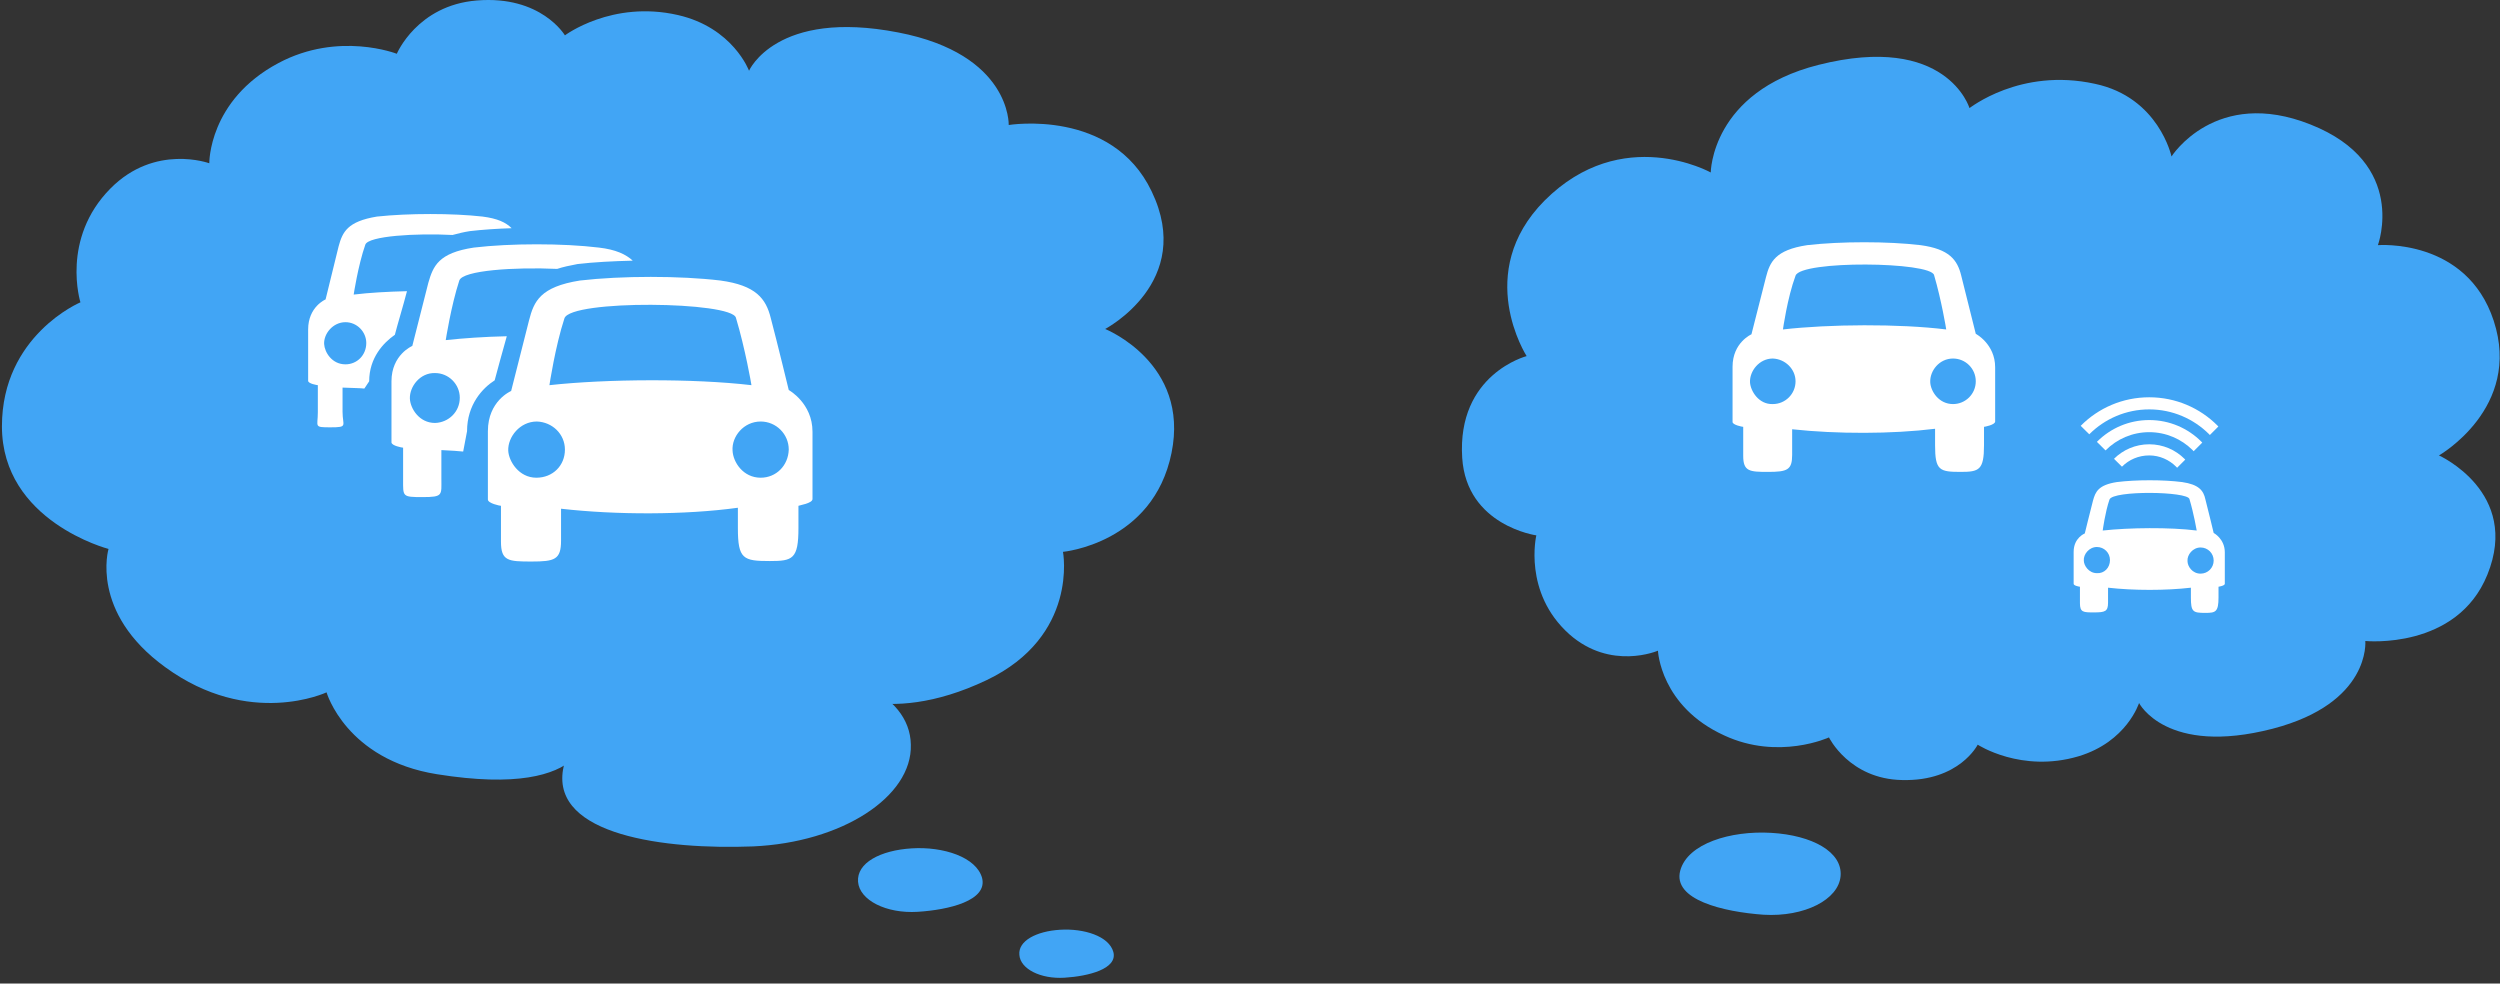 <?xml version="1.0" encoding="utf-8"?>
<!-- Generator: Adobe Illustrator 19.2.0, SVG Export Plug-In . SVG Version: 6.00 Build 0)  -->
<!DOCTYPE svg PUBLIC "-//W3C//DTD SVG 1.1//EN" "http://www.w3.org/Graphics/SVG/1.1/DTD/svg11.dtd">
<svg version="1.1" id="Layer_1" xmlns="http://www.w3.org/2000/svg" xmlns:xlink="http://www.w3.org/1999/xlink" x="0px" y="0px"
	 width="516px" height="203px" viewBox="0 0 516 203" style="enable-background:new 0 0 516 203;" xml:space="preserve">
<rect x="0" y="0" width="516" height="203" fill="#333333" stroke="none"/>
<style type="text/css">
	.st0{fill:#41A5F5;}
	.st1{fill:#FFFFFF;}
	.st2{clip-path:url(#SVGID_2_);}
	.st3{clip-path:url(#SVGID_4_);}
	.st4{clip-path:url(#SVGID_6_);}
</style>
<g>
	<path class="st0" d="M514.7,66.2c5.9,18-11.3,27.8-11.3,27.8s16.9,7.6,10,24.6c-6.3,15.6-25.2,13.7-25.2,13.7s1.2,12.8-19.1,18.1
		c-22,5.7-27.6-5.3-27.6-5.3s-2.5,8-12.5,11c-11.8,3.5-20.8-2.4-20.8-2.4s-3.8,7.6-15.6,7.3c-10.9-0.2-15.1-8.8-15.1-8.8
		s-10.4,4.8-21.6-0.4c-13.2-6-13.7-17.5-13.7-17.5s-9.7,4.2-18.3-3.4c-9.6-8.6-6.8-20.4-6.8-20.4s-14.4-2-15.3-16
		c-1.1-17.3,13.3-21,13.3-21s-11.1-17.2,3.7-32.1c16-16,34.3-5.8,34.3-5.8s0.1-16.6,22.2-22.2c26.5-6.7,31.2,8.9,31.2,8.9
		c0,0.1,10.4-8.4,25.9-5c13.2,2.8,15.8,15,15.8,15s9.1-14.4,28.7-6.6c20.2,8,13.9,24.9,13.9,24.9S509.1,49.1,514.7,66.2z"/>
</g>
<g>
	<g>
		<path class="st0" d="M346.8,179.7c1.5-5.6,10.4-8.3,18.8-7.8s14.7,3.9,14.3,8.9c-0.4,4.9-7.5,8.5-15.9,8
			C355.6,188.2,345.2,185.7,346.8,179.7L346.8,179.7z"/>
	</g>
</g>
<g>
	<path class="st0" d="M241.8,93.5c3.8-18.6-13.7-25.6-13.7-25.6s18.6-9.7,9.6-28.4c-8.2-17.2-29.5-13.7-29.5-13.7
		s0.5-14.6-22.8-19.1c-25.2-4.9-30.8,7.9-30.8,7.9s-3.3-8.9-14.7-11.5c-13.6-3.1-23.3,4.2-23.3,4.2S111.7-1,98.4,0.1
		c-12.3,1-16.5,11-16.5,11s-12-4.7-24.4,1.9C43,20.7,43.2,33.7,43.2,33.7S32,29.6,22.8,38.9c-10.3,10.4-6.2,23.5-6.2,23.5
		S0.4,69.2,0.4,88c0,19.6,22,25.3,22,25.3s-3.9,13.1,11.7,24.4c17.4,12.7,33.3,5.2,33.3,5.2s4,13.9,22.8,16.9
		c33.1,5.3,31.2-10.1,31.2-10.1c0-0.1,14.7,14.8,32,10c14.7-4.1,16.8-18,16.8-18s11.9,8.9,33.4-1.3c19.1-9.1,15.8-26.5,15.8-26.5
		S238,112.2,241.8,93.5z"/>
</g>
<g>
	<g>
		<path class="st1" d="M369.9,88.6c0,1.3,0,4.1,0,5.3c0,3.1-1,3.5-5,3.5c-3.8,0-5.1-0.1-5.1-3.3c0-1.3,0-4.7,0-6
			c-0.2,0-2.2-0.4-2.2-1c0-3.8,0-7.6,0-11.4c0-5,3.9-6.7,3.9-6.7s2-7.9,3-11.8c0.8-3.1,1.9-5.6,8.5-6.6c6.9-0.8,16.7-0.8,23.4,0
			c5.9,0.8,7.6,3,8.4,6.3c1,4,3,12,3,12s4,2.1,4,6.9c0,3.7,0,7.5,0,11.2c0,0.7-2.2,1.1-2.3,1.1c0,0.1,0,0.2,0,0.4c0,1.1,0,2.3,0,3.4
			c0,5.1-1,5.5-4.8,5.5c-4.4,0-5.3-0.3-5.3-5.5c0-1.1,0-1.8,0-2.9c0-0.1,0-0.3,0-0.5C390.5,89.6,379.1,89.6,369.9,88.6z M368,68
			c9.5-1.1,24-1.2,33.7,0c0-0.1-1-6.1-2.5-11.2c-0.6-2.8-27.5-3.1-28.6,0.1C368.9,61.5,368,68,368,68z M407.8,78.7
			c0-2.6-2.1-4.7-4.7-4.7c-2.8,0-4.8,2.5-4.7,4.9c0.1,1.9,1.8,4.5,4.7,4.5C405.7,83.4,407.8,81.3,407.8,78.7z M370.6,78.7
			c0-2.5-2.1-4.6-4.7-4.7c-2.8,0-4.8,2.6-4.7,4.9c0.1,1.8,1.8,4.6,4.7,4.5C368.5,83.4,370.6,81.3,370.6,78.7z"/>
	</g>
</g>
<g>
	<g>
		<g>
			<g>
				<g>
					<path class="st1" d="M435.1,121.3c0,0.7,0,2.4,0,3.1c0,1.8-0.6,2-2.9,2c-2.2,0-2.9,0-2.9-1.9c0-0.7,0-2.7,0-3.4
						c-0.1,0-1.3-0.2-1.3-0.6c0-2.2,0-4.4,0-6.6c0-2.9,2.3-3.8,2.3-3.8s1.1-4.5,1.7-6.8c0.5-1.8,1.1-3.2,4.9-3.8
						c4-0.5,9.6-0.5,13.5,0c3.4,0.5,4.4,1.7,4.8,3.6c0.6,2.3,1.7,6.9,1.7,6.9s2.3,1.2,2.3,4c0,2.2,0,4.3,0,6.5
						c0,0.4-1.3,0.6-1.3,0.6c0,0.1,0,0.1,0,0.2c0,0.7,0,1.3,0,2c0,3-0.6,3.2-2.7,3.2c-2.6,0-3-0.2-3-3.2c0-0.6,0-1,0-1.7
						c0-0.1,0-0.2,0-0.3C447,121.9,440.4,121.9,435.1,121.3z M434,109.5c5.5-0.6,13.8-0.7,19.4,0c0,0-0.6-3.5-1.5-6.5
						c-0.4-1.6-15.8-1.8-16.5,0.1C434.5,105.7,434,109.5,434,109.5z M456.9,115.7c0-1.5-1.2-2.7-2.7-2.7c-1.6,0-2.8,1.5-2.7,2.8
						c0,1.1,1,2.6,2.7,2.6C455.7,118.4,456.9,117.2,456.9,115.7z M435.5,115.6c0-1.5-1.2-2.7-2.7-2.7c-1.6,0-2.8,1.5-2.7,2.8
						c0,1,1,2.6,2.7,2.6C434.3,118.4,435.5,117.2,435.5,115.6z"/>
				</g>
			</g>
		</g>
	</g>
	<g>
		<g>
			<g>
				<defs>
					<polygon id="SVGID_1_" points="443.8,102.1 421.9,80.4 465.5,80.4 					"/>
				</defs>
				<clipPath id="SVGID_2_">
					<use xlink:href="#SVGID_1_"  style="overflow:visible;"/>
				</clipPath>
				<g class="st2">
					<path class="st1" d="M443.6,112.3c-5.7,0-10.3-4.6-10.3-10.3c0-5.7,4.6-10.3,10.3-10.3c5.7,0,10.3,4.6,10.3,10.3
						C453.9,107.6,449.3,112.3,443.6,112.3z M443.6,94c-4.4,0-7.9,3.5-7.9,7.9s3.5,7.9,7.9,7.9s7.9-3.5,7.9-7.9
						C451.5,97.6,447.9,94,443.6,94z"/>
				</g>
			</g>
		</g>
		<g>
			<g>
				<defs>
					<polygon id="SVGID_3_" points="443.8,102.1 421.9,80.4 465.5,80.4 					"/>
				</defs>
				<clipPath id="SVGID_4_">
					<use xlink:href="#SVGID_3_"  style="overflow:visible;"/>
				</clipPath>
				<g class="st3">
					<path class="st1" d="M443.6,117.1c-8.4,0-15.2-6.8-15.2-15.2s6.8-15.2,15.2-15.2c8.4,0,15.2,6.8,15.2,15.2
						C458.8,110.3,452,117.1,443.6,117.1z M443.6,89.2c-7,0-12.7,5.7-12.7,12.7s5.7,12.7,12.7,12.7s12.7-5.7,12.7-12.7
						C456.3,94.9,450.6,89.2,443.6,89.2z"/>
				</g>
			</g>
		</g>
		<g>
			<g>
				<defs>
					<polygon id="SVGID_5_" points="443.8,102.1 421.9,80.4 465.5,80.4 					"/>
				</defs>
				<clipPath id="SVGID_6_">
					<use xlink:href="#SVGID_5_"  style="overflow:visible;"/>
				</clipPath>
				<g class="st4">
					<path class="st1" d="M443.6,121.8c-11,0-19.9-8.9-19.9-19.9S432.6,82,443.6,82s19.9,8.9,19.9,19.9S454.6,121.8,443.6,121.8z
						 M443.6,84.5c-9.6,0-17.5,7.8-17.5,17.5s7.8,17.5,17.5,17.5c9.6,0,17.5-7.8,17.5-17.5S453.2,84.5,443.6,84.5z"/>
				</g>
			</g>
		</g>
	</g>
</g>
<g>
	<g>
		<g>
			<g>
				<g>
					<path class="st1" d="M75.2,80.2l1-1.5c0-4.9,3-8,5.3-9.6c0.5-2,1.7-5.9,2.5-9c-4,0.1-7.7,0.3-11,0.7c0,0,0.9-6,2.4-10.3
						c0.6-1.8,10.5-2.4,18-2c1.1-0.3,2.3-0.6,3.6-0.8c2.6-0.3,5.5-0.5,8.6-0.6c-1.2-1.2-2.9-2-6-2.4c-6.2-0.7-15.3-0.7-21.8,0
						c-6.1,1-7.1,3.2-7.9,6.1c-0.9,3.7-2.7,11-2.7,11s-3.6,1.5-3.6,6.2c0,3.5,0,7.1,0,10.6c0,0.6,1.9,0.9,2,0.9c0,1.2,0,4.4,0,5.6
						c0,3-0.9,3.1,2.6,3.1c3.7,0,2.5-0.3,2.5-3.2c0-1.1,0-3.8,0-5C73.1,80.1,74.4,80.1,75.2,80.2z M71.3,75.2
						c-2.8,0-4.3-2.5-4.4-4.2c-0.1-2.1,1.8-4.5,4.4-4.5c2.4,0,4.3,2,4.3,4.3C75.6,73.3,73.7,75.2,71.3,75.2z"/>
				</g>
			</g>
		</g>
		<g>
			<g>
				<g>
					<path class="st1" d="M95.6,93.2l0.8-4.2c0-5.5,3.2-8.9,5.7-10.5c0.5-2,1.6-5.8,2.5-9.1c-4.6,0.1-8.9,0.4-12.6,0.8
						c0,0,1.1-7.1,2.8-12.3c0.7-2.1,11.4-2.8,20.2-2.4c1.2-0.4,2.6-0.7,4.2-1c3.4-0.4,7.3-0.6,11.4-0.7c-1.4-1.3-3.5-2.3-7-2.7
						c-7.4-0.9-18.2-0.9-25.8,0c-7.3,1.1-8.4,3.8-9.4,7.3c-1.1,4.3-3.3,13-3.3,13s-4.3,1.8-4.3,7.3c0,4.2,0,8.4,0,12.6
						c0,0.7,2.2,1.1,2.4,1.1c0,1.5,0,5.2,0,6.6c0,3.5-0.2,3.6,4,3.6c4.3,0,3.9-0.4,3.9-3.8c0-1.3,0-4.5,0-5.9
						C93.3,93,94.6,93.1,95.6,93.2z M89.8,87.3c-3.3,0-5.1-3-5.2-5c-0.1-2.5,2.1-5.4,5.2-5.3c2.8,0,5.1,2.3,5.1,5.1
						C94.9,85,92.6,87.2,89.8,87.3z"/>
				</g>
			</g>
			<path class="st1" d="M115.8,105c0,1.6,0,5.1,0,6.6c0,3.9-1.3,4.3-6.1,4.3c-4.8,0-6.3-0.1-6.3-4.1c0-1.6,0-5.8,0-7.4
				c-0.2,0-2.7-0.5-2.7-1.3c0-4.7,0-9.4,0-14.1c0-6.3,4.8-8.3,4.8-8.3s2.5-9.8,3.7-14.6c1-3.9,2.3-6.9,10.5-8.2c8.6-1,20.7-1,29,0
				c7.3,1,9.4,3.7,10.4,7.8c1.3,4.9,3.7,14.8,3.7,14.8s4.9,2.7,4.9,8.6c0,4.6,0,9.3,0,13.9c0,0.9-2.8,1.3-2.9,1.4c0,0.1,0,0.3,0,0.4
				c0,1.4,0,2.8,0,4.2c0,6.4-1.2,6.8-5.9,6.8c-5.5,0-6.6-0.4-6.6-6.8c0-1.4,0-2.2,0-3.6c0-0.2,0-0.3,0-0.6
				C141.4,106.3,127.2,106.3,115.8,105z M113.4,79.5c11.8-1.3,29.8-1.4,41.7,0c0-0.1-1.3-7.6-3.2-13.9c-0.8-3.4-34.1-3.8-35.4,0.1
				C114.6,71.5,113.4,79.5,113.4,79.5z M162.8,92.8c0-3.2-2.6-5.8-5.8-5.8c-3.5,0-6,3.1-5.8,6c0.1,2.4,2.2,5.6,5.8,5.6
				C160.2,98.6,162.7,96.1,162.8,92.8z M116.6,92.8c0-3.2-2.6-5.7-5.8-5.8c-3.5,0-6,3.2-5.9,6c0.1,2.2,2.2,5.6,5.8,5.6
				C114.1,98.6,116.6,96.1,116.6,92.8z"/>
		</g>
	</g>
</g>
<g>
	<g>
		<path class="st0" d="M116.2,158.9c2-12.4,20.6-20.4,38.8-21.2c18.3-0.8,32.8,5.2,33,16c0.3,10.8-14.3,20.2-32.6,21
			C137.2,175.4,114,172.4,116.2,158.9L116.2,158.9z"/>
	</g>
</g>
<g>
	<g>
		<path class="st0" d="M202.7,181.2c-1.2-4.3-8-6.5-14.5-6.1s-11.4,3-11.1,6.9c0.3,3.8,5.8,6.6,12.3,6.2
			C195.8,187.8,203.9,185.9,202.7,181.2L202.7,181.2z"/>
	</g>
	<g>
		<path class="st0" d="M229.8,196.5c-0.9-3.3-6.1-4.9-11-4.6c-4.9,0.3-8.7,2.3-8.4,5.2c0.2,2.9,4.4,5,9.3,4.7
			C224.6,201.5,230.7,200,229.8,196.5L229.8,196.5z"/>
	</g>
</g>
</svg>
